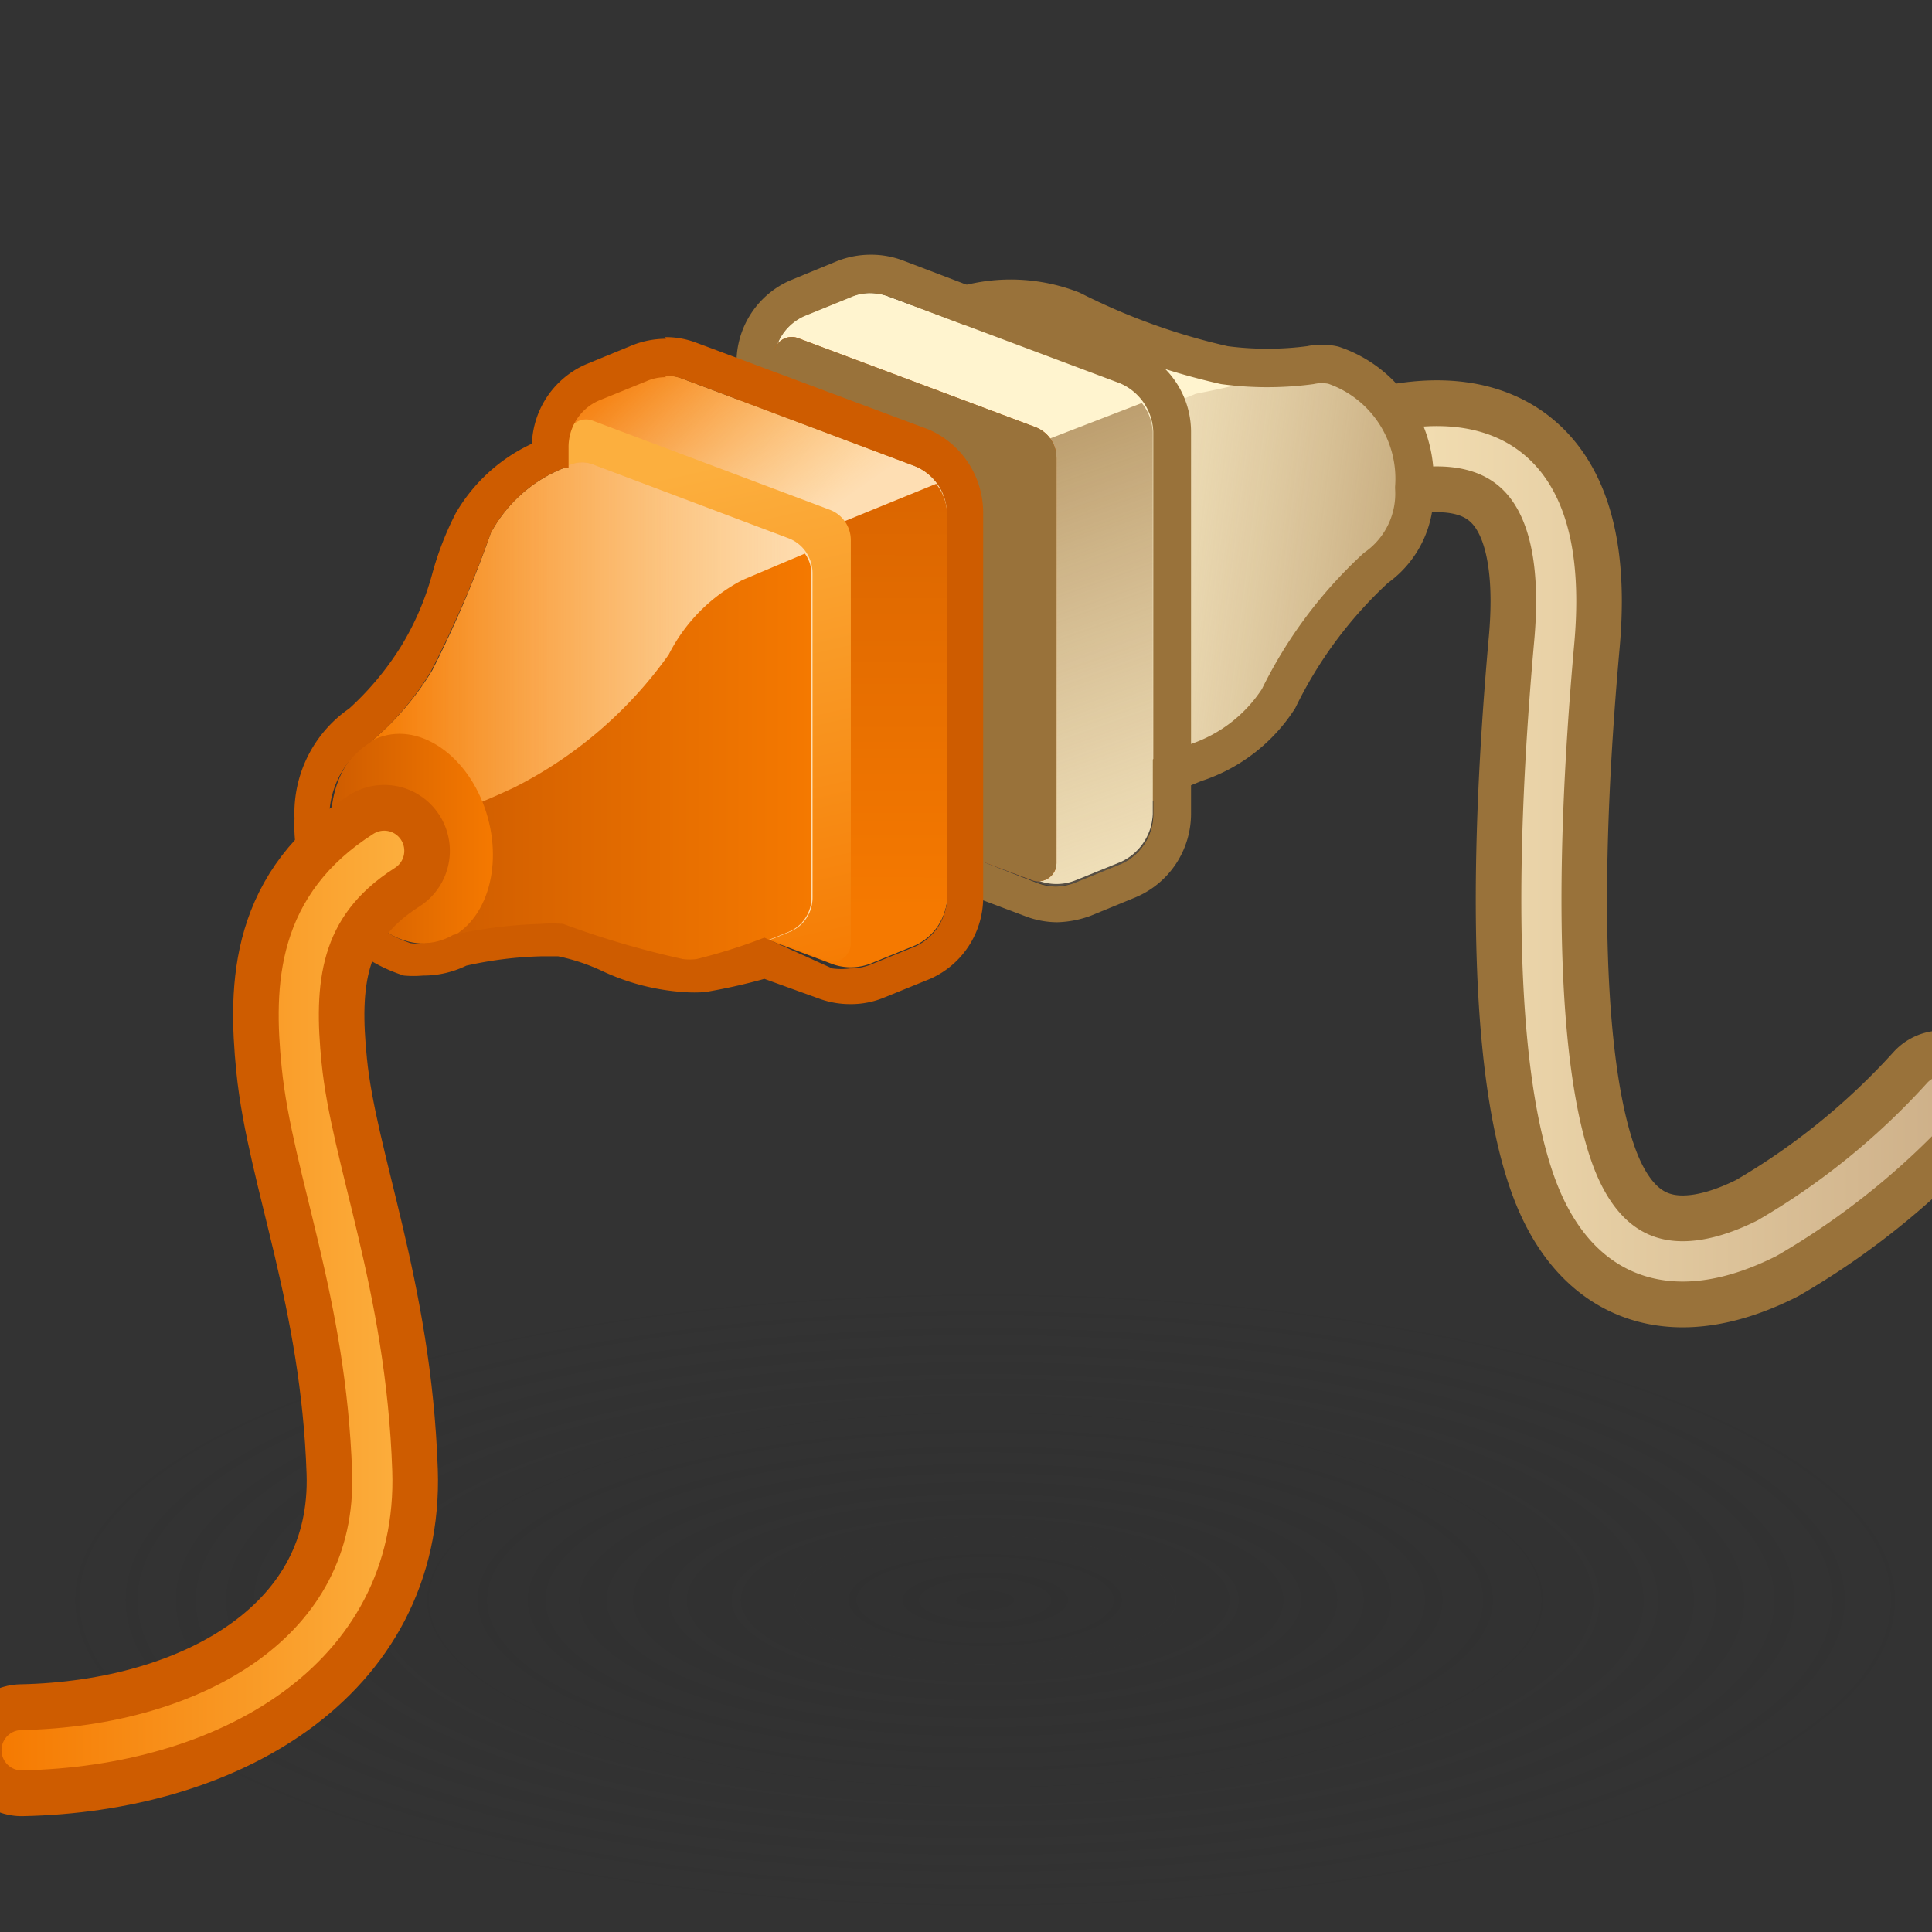 <?xml version="1.0" encoding="UTF-8" standalone="no"?>
<svg
   viewBox="0 0 48 48"
   version="1.1"
   id="svg20712"
   sodipodi:docname="connection.svg"
   inkscape:version="1.1 (c68e22c387, 2021-05-23)"
   xmlns:inkscape="http://www.inkscape.org/namespaces/inkscape"
   xmlns:sodipodi="http://sodipodi.sourceforge.net/DTD/sodipodi-0.dtd"
   xmlns:xlink="http://www.w3.org/1999/xlink"
   xmlns="http://www.w3.org/2000/svg"
   xmlns:svg="http://www.w3.org/2000/svg"
   xmlns:rdf="http://www.w3.org/1999/02/22-rdf-syntax-ns#"
   xmlns:cc="http://creativecommons.org/ns#"
   xmlns:dc="http://purl.org/dc/elements/1.1/">
  <rect x="0" y="0" width="48" height="48" fill="#333333" stroke="none"/>
  <sodipodi:namedview
     id="namedview20714"
     pagecolor="#ffffff"
     bordercolor="#666666"
     borderopacity="1.0"
     inkscape:pageshadow="2"
     inkscape:pageopacity="0.0"
     inkscape:pagecheckerboard="0"
     showgrid="false"
     inkscape:zoom="15.6875"
     inkscape:cx="24"
     inkscape:cy="24"
     inkscape:window-width="2880"
     inkscape:window-height="1557"
     inkscape:window-x="-8"
     inkscape:window-y="-8"
     inkscape:window-maximized="1"
     inkscape:current-layer="svg20712" />
  <defs
     id="defs20660">
    <style
       id="style20618">.cls-1{fill:url(#radial-gradient);}.cls-19,.cls-2,.cls-20,.cls-3,.cls-7{fill:none;stroke-linecap:round;stroke-linejoin:round;}.cls-2,.cls-7{stroke:#99723a;}.cls-19,.cls-2{stroke-width:2.4px;}.cls-3{stroke:url(#linear-gradient);}.cls-4{fill:url(#linear-gradient-2);}.cls-5{fill:#fff4cf;}.cls-6{fill:url(#linear-gradient-3);}.cls-7{stroke-width:0.7px;}.cls-8{fill:#99723a;}.cls-9{fill:url(#linear-gradient-4);}.cls-10{fill:#ce5c00;}.cls-11{fill:url(#linear-gradient-5);}.cls-12,.cls-16{opacity:0.62;}.cls-12{fill:url(#linear-gradient-6);}.cls-13{fill:url(#linear-gradient-7);}.cls-14{fill:url(#linear-gradient-8);}.cls-15{fill:url(#linear-gradient-9);}.cls-16{fill:url(#linear-gradient-10);}.cls-17{fill:url(#linear-gradient-11);}.cls-18{fill:url(#linear-gradient-12);}.cls-19{stroke:#ce5c00;}.cls-20{stroke:url(#linear-gradient-13);}</style>
    <radialGradient
       id="radial-gradient"
       cx="101.18"
       cy="53.57"
       r="19.95"
       gradientTransform="matrix(1.19,0,0,0.6,-96.05,2.55)"
       gradientUnits="userSpaceOnUse">
      <stop
         offset="0.01"
         stop-color="#2c2c2c"
         stop-opacity="0.35"
         id="stop20620" />
      <stop
         offset="0.42"
         stop-color="#2c2c2c"
         stop-opacity="0.2"
         id="stop20622" />
      <stop
         offset="0.93"
         stop-color="#2c2c2c"
         stop-opacity="0"
         id="stop20624" />
    </radialGradient>
    <linearGradient
       id="linear-gradient"
       x1="43.03"
       y1="23.2"
       x2="30.99"
       y2="23.2"
       gradientUnits="userSpaceOnUse">
      <stop
         offset="0"
         stop-color="#ccae87"
         id="stop20627" />
      <stop
         offset="1"
         stop-color="#f9e6b9"
         id="stop20629" />
    </linearGradient>
    <linearGradient
       id="linear-gradient-2"
       x1="23.69"
       y1="15.17"
       x2="30.98"
       y2="15.17"
       gradientUnits="userSpaceOnUse">
      <stop
         offset="0"
         stop-color="#f57900"
         id="stop20632" />
      <stop
         offset="1"
         stop-color="#fcaf3e"
         id="stop20634" />
    </linearGradient>
    <linearGradient
       id="linear-gradient-3"
       x1="25.06"
       y1="17.69"
       x2="36.52"
       y2="19.11"
       gradientUnits="userSpaceOnUse">
      <stop
         offset="0"
         stop-color="#ccae87"
         stop-opacity="0"
         id="stop20637" />
      <stop
         offset="1"
         stop-color="#99723a"
         id="stop20639" />
    </linearGradient>
    <linearGradient
       id="linear-gradient-4"
       x1="29.01"
       y1="27.18"
       x2="23.73"
       y2="12.15"
       xlink:href="#linear-gradient-3" />
    <linearGradient
       id="linear-gradient-5"
       x1="16.84"
       y1="16.41"
       x2="20.13"
       y2="19.23"
       xlink:href="#linear-gradient-2" />
    <linearGradient
       id="linear-gradient-6"
       x1="17.23"
       y1="14.65"
       x2="19.93"
       y2="18.52"
       gradientUnits="userSpaceOnUse">
      <stop
         offset="0"
         stop-color="#fff"
         stop-opacity="0"
         id="stop20644" />
      <stop
         offset="1"
         stop-color="snow"
         id="stop20646" />
    </linearGradient>
    <linearGradient
       id="linear-gradient-7"
       x1="22.47"
       y1="12.88"
       x2="22.45"
       y2="24.22"
       gradientUnits="userSpaceOnUse">
      <stop
         offset="0"
         stop-color="#ce5c00"
         id="stop20649" />
      <stop
         offset="1"
         stop-color="#f57900"
         id="stop20651" />
    </linearGradient>
    <linearGradient
       id="linear-gradient-8"
       x1="21.29"
       y1="26.02"
       x2="19.09"
       y2="16.33"
       xlink:href="#linear-gradient-2" />
    <linearGradient
       id="linear-gradient-9"
       x1="13.82"
       y1="20.62"
       x2="21.86"
       y2="20.62"
       xlink:href="#linear-gradient-2" />
    <linearGradient
       id="linear-gradient-10"
       x1="13.82"
       y1="20.62"
       x2="21.86"
       y2="20.62"
       xlink:href="#linear-gradient-6" />
    <linearGradient
       id="linear-gradient-11"
       x1="14.89"
       y1="21.42"
       x2="21.86"
       y2="21.42"
       xlink:href="#linear-gradient-7" />
    <linearGradient
       id="linear-gradient-12"
       x1="13.08"
       y1="22.93"
       x2="16.04"
       y2="22.93"
       gradientTransform="rotate(15.46,14.555,22.934)"
       xlink:href="#linear-gradient-7" />
    <linearGradient
       id="linear-gradient-13"
       x1="6.92"
       y1="31.33"
       x2="14.55"
       y2="31.33"
       xlink:href="#linear-gradient-2" />
    <linearGradient
       inkscape:collect="always"
       xlink:href="#linear-gradient-2"
       id="linearGradient20773"
       gradientUnits="userSpaceOnUse"
       x1="23.69"
       y1="15.17"
       x2="30.98"
       y2="15.17" />
    <linearGradient
       inkscape:collect="always"
       xlink:href="#linear-gradient-3"
       id="linearGradient20775"
       gradientUnits="userSpaceOnUse"
       x1="25.06"
       y1="17.69"
       x2="36.52"
       y2="19.11" />
    <linearGradient
       inkscape:collect="always"
       xlink:href="#linear-gradient-6"
       id="linearGradient20777"
       gradientUnits="userSpaceOnUse"
       x1="17.23"
       y1="14.65"
       x2="19.93"
       y2="18.52" />
    <linearGradient
       inkscape:collect="always"
       xlink:href="#linear-gradient-7"
       id="linearGradient20779"
       gradientUnits="userSpaceOnUse"
       x1="22.47"
       y1="12.88"
       x2="22.45"
       y2="24.22" />
  </defs>
  <title
     id="title20662">24-Connection</title>
  <g
     id="shadow"
     transform="matrix(1.052,0,0,0.701,-1.145,15.435)"
     style="stroke-width:1.165">
    <ellipse
       class="cls-1"
       cx="23.93"
       cy="34.56"
       rx="22.74"
       ry="11.51"
       id="ellipse20664"
       style="fill:url(#radial-gradient);stroke-width:1.165" />
  </g>
  <g
     id="ART"
     transform="matrix(1.359,0,0,1.365,-9.548,-10.461)"
     style="stroke-width:0.734">
    <path
       class="cls-2"
       d="m 31.49,16.19 c 1.25,-0.52 4.35,-1.29 3.95,3.16 -0.4,4.45 -0.29,7.82 0.34,9.59 0.63,1.77 1.95,2.06 3.55,1.26 a 13.35,13.35 0 0 0 3.2,-2.58"
       id="path20667" />
    <path
       class="cls-3"
       d="m 31.49,16.19 c 1.25,-0.52 4.35,-1.29 3.95,3.16 -0.4,4.45 -0.29,7.82 0.34,9.59 0.63,1.77 1.95,2.06 3.55,1.26 a 13.35,13.35 0 0 0 3.2,-2.58"
       id="path20669"
       style="stroke:url(#linear-gradient);stroke-width:0.734" />
    <path
       class="cls-4"
       d="m 31,14.31 a 6,6 0 0 1 -1.57,0 12,12 0 0 1 -2.79,-1 3.1,3.1 0 0 0 -1.93,-0.1 l -1,0.39 3.63,1.73 2.1,1.81 1.24,-0.86"
       id="path20671"
       style="fill:url(#linearGradient20773);stroke-width:0.734" />
    <path
       class="cls-5"
       d="m 31.4,14.31 a 1,1 0 0 0 -0.42,0 v 0 a 6,6 0 0 1 -1.57,0 12,12 0 0 1 -2.79,-1 3.1,3.1 0 0 0 -1.93,-0.1 l -1,0.39 3.63,1.73 0.17,0.14 v 6.64 l 1.38,-0.56 A 2.87,2.87 0 0 0 30.4,20.38 8,8 0 0 1 32.18,18 v 0 a 1.65,1.65 0 0 0 0.7,-1.46 2.18,2.18 0 0 0 -1.48,-2.23 z"
       id="path20673"
       style="stroke-width:0.734" />
    <path
       class="cls-6"
       d="m 32.88,16.49 a 2.18,2.18 0 0 0 -1.48,-2.18 1,1 0 0 0 -0.53,0 v 0 l -0.14,0.06 a 16.39,16.39 0 0 1 -1.84,0.46 l -1.38,0.56 v 6.74 l 1.38,-0.56 A 2.87,2.87 0 0 0 30.42,20.4 8,8 0 0 1 32.18,18 v 0 a 1.65,1.65 0 0 0 0.7,-1.51 z"
       id="path20675"
       style="fill:url(#linearGradient20775);stroke-width:0.734" />
    <path
       class="cls-7"
       d="m 31.4,14.31 a 1,1 0 0 0 -0.42,0 v 0 a 6,6 0 0 1 -1.57,0 12,12 0 0 1 -2.79,-1 3.1,3.1 0 0 0 -1.93,-0.1 l -1,0.39 3.63,1.73 0.17,0.14 v 6.64 l 1.38,-0.56 A 2.87,2.87 0 0 0 30.4,20.38 8,8 0 0 1 32.18,18 v 0 a 1.65,1.65 0 0 0 0.7,-1.46 2.18,2.18 0 0 0 -1.48,-2.23 z"
       id="path20677" />
    <path
       class="cls-5"
       d="m 27.5,14.64 -4.23,-1.58 a 0.94,0.94 0 0 0 -0.68,0 l -0.84,0.34 a 0.94,0.94 0 0 0 -0.58,0.87 v 6.94 a 0.93,0.93 0 0 0 0.6,0.88 l 4.23,1.6 a 0.94,0.94 0 0 0 0.68,0 l 0.84,-0.34 a 1,1 0 0 0 0.58,-0.87 v -6.96 a 0.94,0.94 0 0 0 -0.6,-0.88 z"
       id="path20679"
       style="stroke-width:0.734" />
    <path
       class="cls-8"
       d="m 22.94,13 a 1,1 0 0 1 0.33,0.06 l 4.23,1.58 a 1,1 0 0 1 0.61,0.88 v 7 a 1,1 0 0 1 -0.59,0.87 l -0.84,0.34 A 1,1 0 0 1 26.33,23.8 1,1 0 0 1 26,23.74 L 21.77,22.1 a 0.93,0.93 0 0 1 -0.6,-0.88 v -6.94 a 0.94,0.94 0 0 1 0.58,-0.87 l 0.84,-0.34 A 0.84,0.84 0 0 1 22.94,13 m 0,-0.7 a 1.67,1.67 0 0 0 -0.62,0.12 l -0.83,0.34 a 1.63,1.63 0 0 0 -1,1.52 v 6.94 a 1.65,1.65 0 0 0 1.06,1.54 l 4.22,1.58 a 1.66,1.66 0 0 0 0.58,0.11 1.9,1.9 0 0 0 0.62,-0.12 l 0.83,-0.34 a 1.65,1.65 0 0 0 1,-1.52 V 15.52 A 1.63,1.63 0 0 0 27.74,14 l -4.22,-1.6 a 1.65,1.65 0 0 0 -0.58,-0.1 z"
       id="path20681"
       style="stroke-width:0.734" />
    <path
       class="cls-9"
       d="m 28.1,15.52 v 7 a 1,1 0 0 1 -0.58,0.87 l -0.84,0.34 a 1,1 0 0 1 -0.68,0 L 24.32,23.1 26,15.73 27.9,15 a 0.9,0.9 0 0 1 0.2,0.52 z"
       id="path20683"
       style="fill:url(#linear-gradient-4);stroke-width:0.734" />
    <path
       class="cls-10"
       d="m 21.39,22 4.5,1.68 a 0.33,0.33 0 0 0 0.45,-0.31 V 16 a 0.6,0.6 0 0 0 -0.38,-0.56 l -4.34,-1.62 a 0.33,0.33 0 0 0 -0.45,0.31 v 7.51 A 0.33,0.33 0 0 0 21.39,22 Z"
       id="path20685"
       style="stroke-width:0.734" />
    <path
       class="cls-8"
       d="m 21.39,22 4.5,1.68 a 0.33,0.33 0 0 0 0.45,-0.31 V 16 a 0.6,0.6 0 0 0 -0.38,-0.56 l -4.34,-1.62 a 0.33,0.33 0 0 0 -0.45,0.31 v 7.51 A 0.33,0.33 0 0 0 21.39,22 Z"
       id="path20687"
       style="stroke-width:0.734" />
    <path
       class="cls-11"
       d="m 23.73,16.14 -4.22,-1.58 a 0.89,0.89 0 0 0 -0.68,0 l -0.84,0.34 a 0.92,0.92 0 0 0 -0.59,0.87 v 6.94 a 1,1 0 0 0 0.61,0.88 l 4.23,1.59 a 1,1 0 0 0 0.68,0 l 0.84,-0.34 a 1,1 0 0 0 0.58,-0.87 V 17 a 0.94,0.94 0 0 0 -0.61,-0.86 z"
       id="path20689"
       style="fill:url(#linear-gradient-5);stroke-width:0.734" />
    <path
       class="cls-12"
       d="m 23.73,16.14 -4.22,-1.58 a 0.89,0.89 0 0 0 -0.68,0 l -0.84,0.34 a 0.92,0.92 0 0 0 -0.59,0.87 v 6.94 a 1,1 0 0 0 0.61,0.88 l 4.23,1.59 a 1,1 0 0 0 0.68,0 l 0.84,-0.34 a 1,1 0 0 0 0.58,-0.87 V 17 a 0.94,0.94 0 0 0 -0.61,-0.86 z"
       id="path20691"
       style="fill:url(#linearGradient20777);stroke-width:0.734" />
    <path
       class="cls-13"
       d="m 24.34,17 v 7 a 1,1 0 0 1 -0.58,0.87 l -0.84,0.34 a 1,1 0 0 1 -0.68,0 l -1.68,-0.63 1.66,-7.33 1.92,-0.78 a 0.9,0.9 0 0 1 0.2,0.53 z"
       id="path20693"
       style="fill:url(#linearGradient20779);stroke-width:0.734" />
    <path
       class="cls-14"
       d="m 17.62,23.46 4.5,1.68 a 0.33,0.33 0 0 0 0.46,-0.31 V 17.5 a 0.59,0.59 0 0 0 -0.39,-0.56 l -4.33,-1.62 a 0.34,0.34 0 0 0 -0.46,0.31 v 7.51 a 0.35,0.35 0 0 0 0.22,0.32 z"
       id="path20695"
       style="fill:url(#linear-gradient-8);stroke-width:0.734" />
    <path
       class="cls-15"
       d="m 13.82,21.15 a 5.15,5.15 0 0 0 1.11,-1.29 20.34,20.34 0 0 0 1.07,-2.5 2.61,2.61 0 0 1 1.34,-1.18 0.58,0.58 0 0 1 0.56,-0.05 l 3.54,1.33 a 0.68,0.68 0 0 1 0.44,0.63 V 24 a 0.67,0.67 0 0 1 -0.43,0.63 10.86,10.86 0 0 1 -1.64,0.54 c -0.77,0.17 -1.67,-0.5 -2.44,-0.61 a 7.14,7.14 0 0 0 -2,0.17"
       id="path20697"
       style="fill:url(#linear-gradient-9);stroke-width:0.734" />
    <path
       class="cls-16"
       d="m 13.82,21.15 a 5.15,5.15 0 0 0 1.11,-1.29 20.34,20.34 0 0 0 1.07,-2.5 2.61,2.61 0 0 1 1.34,-1.18 0.58,0.58 0 0 1 0.56,-0.05 l 3.54,1.33 a 0.68,0.68 0 0 1 0.44,0.63 V 24 a 0.67,0.67 0 0 1 -0.43,0.63 10.86,10.86 0 0 1 -1.64,0.54 c -0.77,0.17 -1.67,-0.5 -2.44,-0.61 a 7.14,7.14 0 0 0 -2,0.17"
       id="path20699"
       style="fill:url(#linear-gradient-10);stroke-width:0.734" />
    <path
       class="cls-17"
       d="M 21.86,18.09 V 24 a 0.67,0.67 0 0 1 -0.43,0.63 10.86,10.86 0 0 1 -1.64,0.54 c -0.77,0.17 -1.67,-0.5 -2.44,-0.61 a 7.23,7.23 0 0 0 -2,0.17 l -0.44,-1.05 0.07,-1.1 a 13.66,13.66 0 0 0 1.46,-0.59 7.73,7.73 0 0 0 2.81,-2.41 3.12,3.12 0 0 1 1.35,-1.36 l 1.14,-0.48 a 0.63,0.63 0 0 1 0.12,0.35 z"
       id="path20701"
       style="fill:url(#linear-gradient-11);stroke-width:0.734" />
    <ellipse
       class="cls-18"
       cx="14.56"
       cy="22.93"
       rx="1.44"
       ry="1.94"
       transform="rotate(-15.46,14.555,22.946)"
       id="ellipse20703"
       style="fill:url(#linear-gradient-12);stroke-width:0.734" />
    <path
       class="cls-10"
       d="m 19.18,14.5 a 1,1 0 0 1 0.33,0.06 l 4.22,1.58 a 0.94,0.94 0 0 1 0.61,0.88 v 7 a 1,1 0 0 1 -0.58,0.87 l -0.84,0.34 a 1,1 0 0 1 -0.35,0.06 1.2,1.2 0 0 1 -0.33,0 L 21,24.73 a 10.28,10.28 0 0 1 -1.24,0.39 1,1 0 0 1 -0.25,0 16.64,16.64 0 0 1 -2.19,-0.64 2.73,2.73 0 0 0 -0.41,0 8.51,8.51 0 0 0 -1.6,0.2 v 0 a 1.09,1.09 0 0 1 -0.56,0.15 0.82,0.82 0 0 1 -0.22,0 2.17,2.17 0 0 1 -1.48,-2.17 1.62,1.62 0 0 1 0.74,-1.48 v 0 a 5.15,5.15 0 0 0 1.11,-1.29 20.34,20.34 0 0 0 1.1,-2.53 2.61,2.61 0 0 1 1.34,-1.18 h 0.08 v -0.37 a 0.92,0.92 0 0 1 0.59,-0.87 l 0.84,-0.34 a 0.84,0.84 0 0 1 0.35,-0.07 m 0,-0.7 a 1.67,1.67 0 0 0 -0.62,0.12 l -0.83,0.34 a 1.64,1.64 0 0 0 -1,1.45 3.13,3.13 0 0 0 -1.39,1.26 5.66,5.66 0 0 0 -0.43,1.1 5.08,5.08 0 0 1 -0.58,1.34 5.39,5.39 0 0 1 -0.94,1.12 v 0 a 2.31,2.31 0 0 0 -1,2 2.86,2.86 0 0 0 2,2.86 2,2 0 0 0 0.35,0 1.79,1.79 0 0 0 0.79,-0.18 7.06,7.06 0 0 1 1.37,-0.17 h 0.31 a 3.61,3.61 0 0 1 0.79,0.26 4.16,4.16 0 0 0 1.5,0.39 2.58,2.58 0 0 0 0.4,0 10.73,10.73 0 0 0 1.08,-0.24 l 1,0.36 a 1.65,1.65 0 0 0 0.58,0.1 1.58,1.58 0 0 0 0.61,-0.12 l 0.84,-0.34 A 1.62,1.62 0 0 0 25,24 V 17 A 1.65,1.65 0 0 0 24,15.48 L 19.75,13.9 a 1.56,1.56 0 0 0 -0.57,-0.1 z"
       id="path20705"
       style="stroke-width:0.734" />
    <path
       class="cls-19"
       d="m 14.05,23.15 c -1.58,1 -1.66,2.42 -1.51,3.9 0.19,1.9 1.18,4.15 1.29,7.4 0.11,3.25 -2.95,5 -6.41,5.07"
       id="path20707" />
    <path
       class="cls-20"
       d="m 14.05,23.15 c -1.58,1 -1.66,2.42 -1.51,3.9 0.19,1.9 1.18,4.15 1.29,7.4 0.11,3.25 -2.95,5 -6.41,5.07"
       id="path20709"
       style="stroke:url(#linear-gradient-13);stroke-width:0.734" />
  </g>
</svg>

